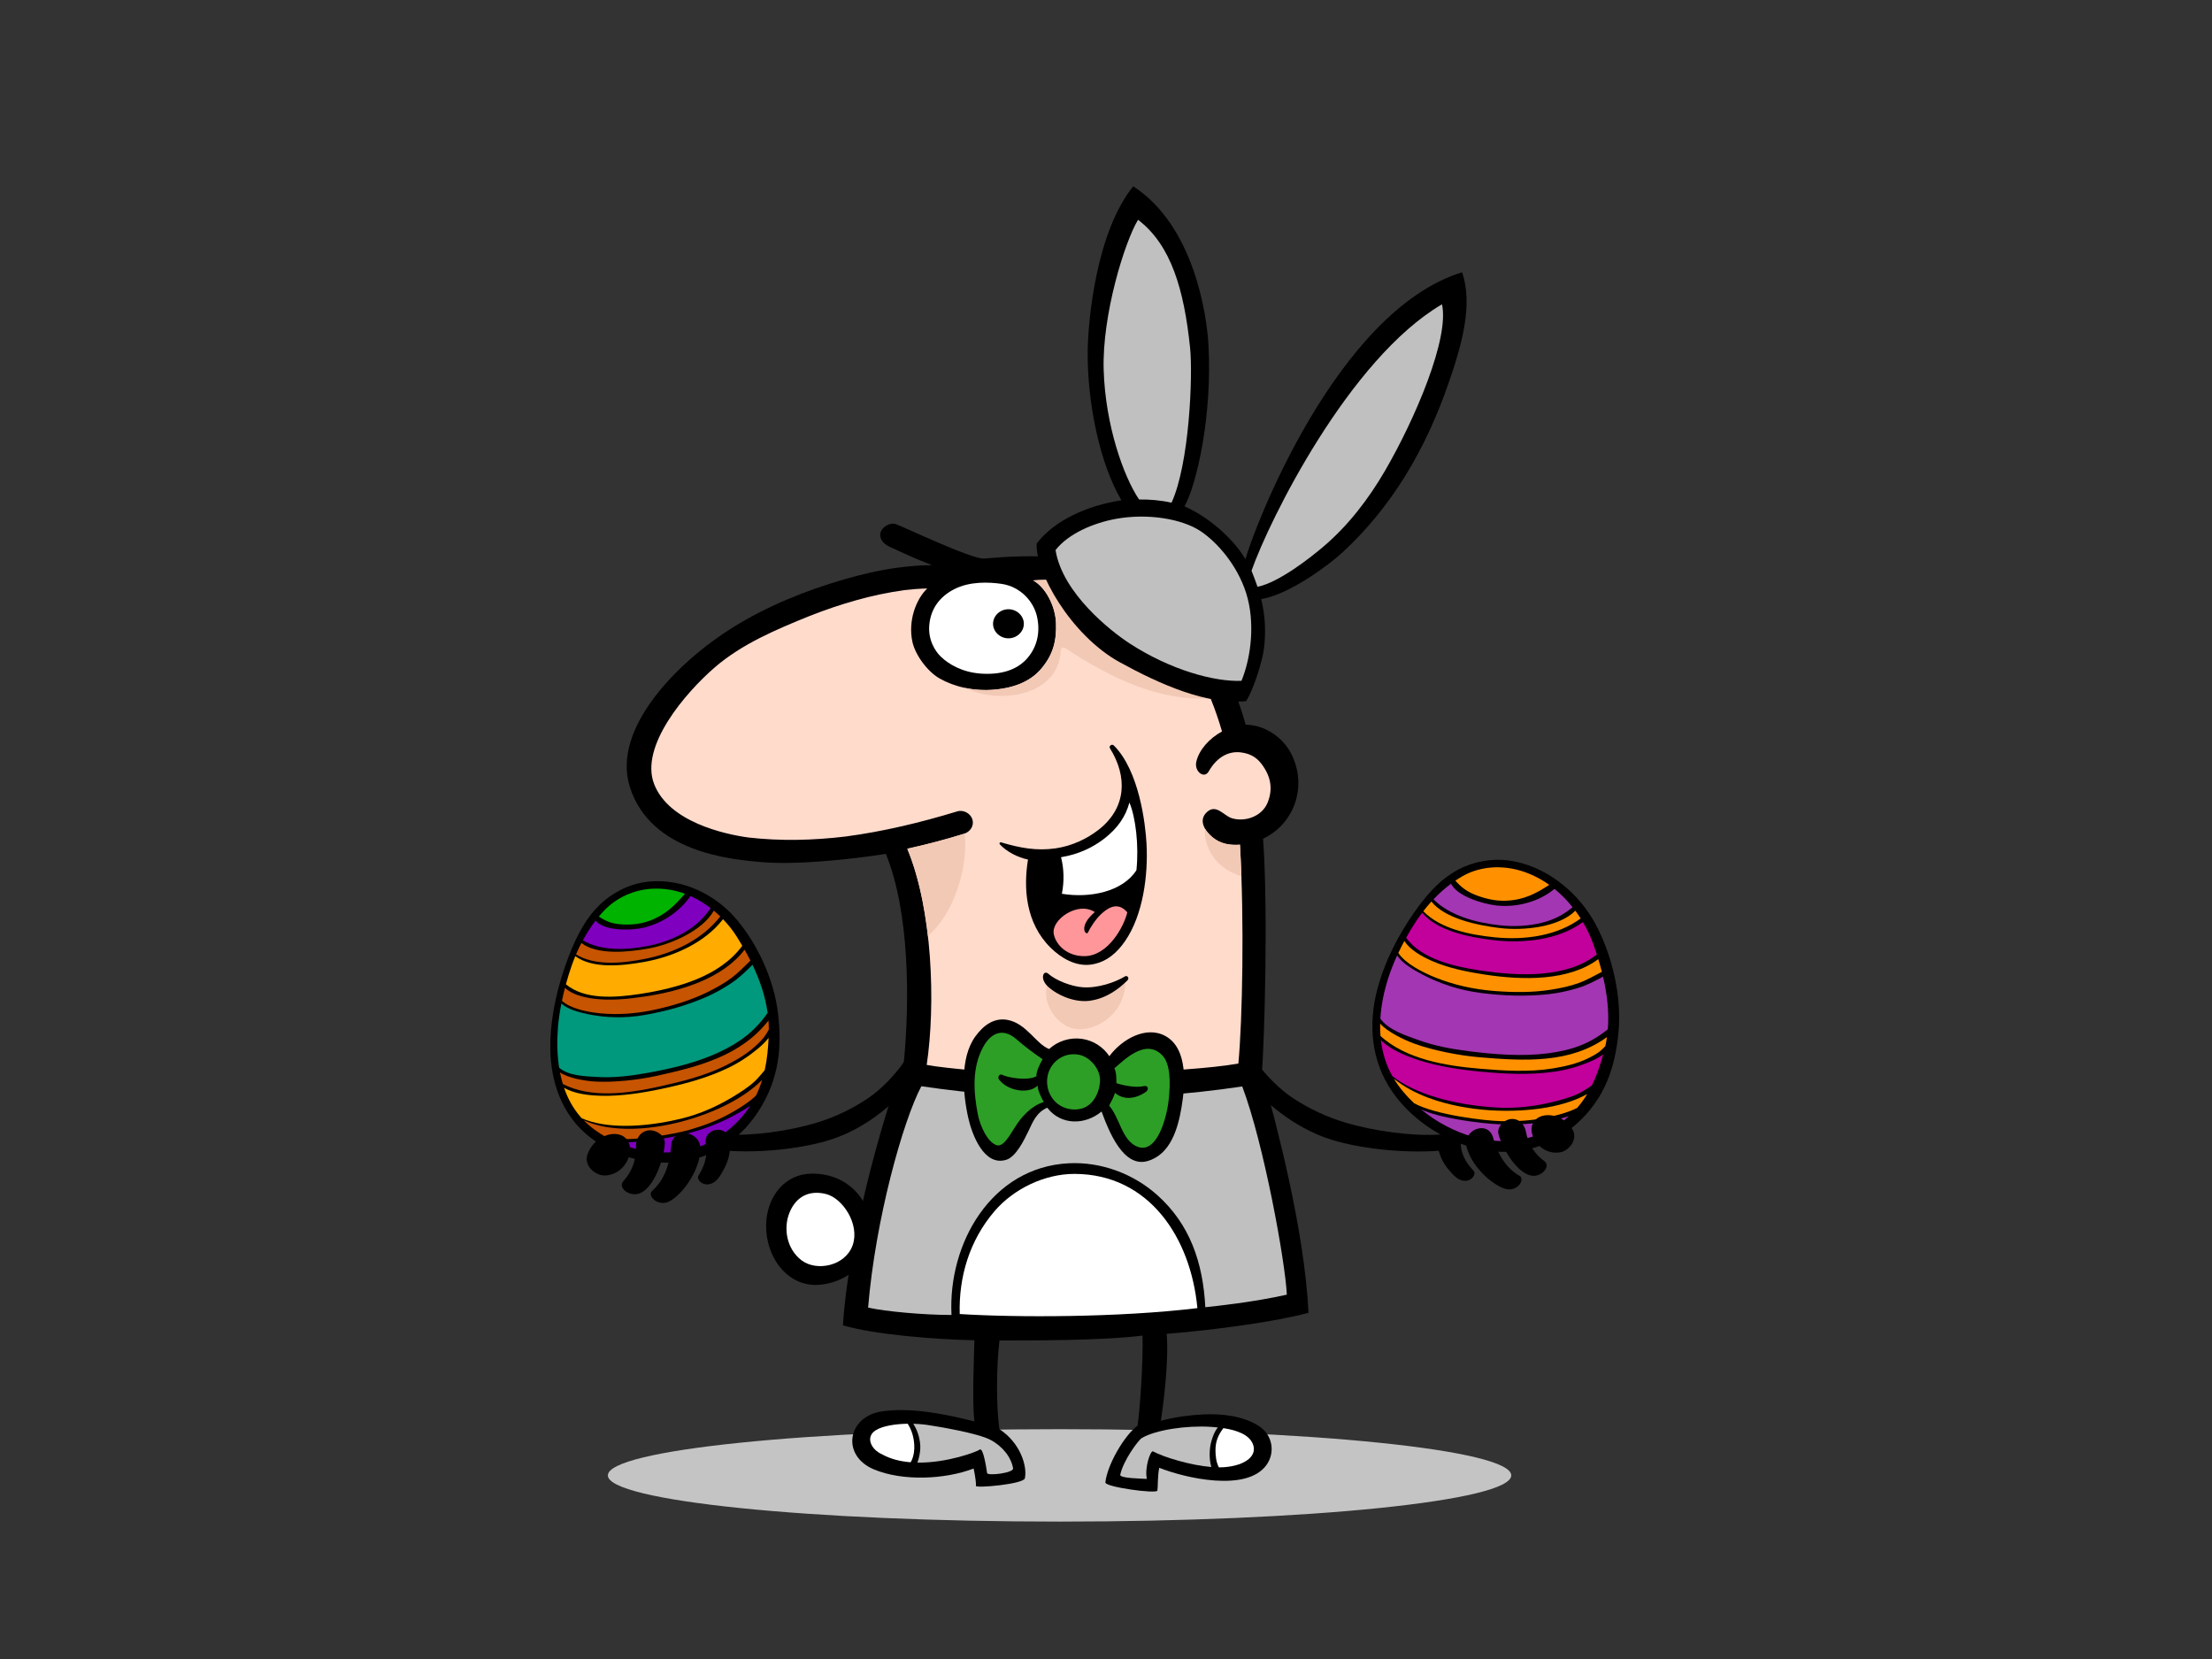 <?xml version="1.0" encoding="utf-8"?>
<!-- Generator: Adobe Illustrator 17.0.0, SVG Export Plug-In . SVG Version: 6.00 Build 0)  -->
<!DOCTYPE svg PUBLIC "-//W3C//DTD SVG 1.1//EN" "http://www.w3.org/Graphics/SVG/1.1/DTD/svg11.dtd">
<svg version="1.1" id="Layer_1" xmlns="http://www.w3.org/2000/svg" xmlns:xlink="http://www.w3.org/1999/xlink" x="0px" y="0px"
	 width="800px" height="600px" viewBox="0 0 800 600" enable-background="new 0 0 800 600" xml:space="preserve">
<rect x="0" y="0" width="800" height="600" fill="#333333" stroke="none"/>
<g>
	<ellipse fill="#C4C4C4" cx="383.205" cy="533.594" rx="163.364" ry="16.713"/>
	<g>
		<path d="M520.933,410.311c-10.098,0.671-23.937-1.211-34.28-4.289c-6.666-1.984-13.055-4.949-18.946-8.808
			c-5.006-3.281-9.806-8.339-12.883-12.455c-0.882-1.18-4.047,1.057-3.818,2.629c0.916,6.234,7.348,11.462,11.846,14.903
			c5.536,4.236,11.697,7.632,18.195,9.738c9.929,3.215,26.003,5.181,39.638,4.143C527.237,415.672,529.878,409.716,520.933,410.311z
			"/>
		<path d="M262.091,410.266c9.837,0.677,23.315-1.197,33.386-4.267c6.492-1.979,12.713-4.941,18.448-8.797
			c4.874-3.276,9.545-8.331,12.541-12.444c0.858-1.179,3.943,1.059,3.719,2.63c-0.888,6.231-7.148,11.457-11.527,14.895
			c-5.389,4.231-11.39,7.624-17.716,9.724c-9.668,3.21-25.323,5.166-38.605,4.117C255.955,415.621,253.38,409.664,262.091,410.266z"
			/>
		<path d="M265.087,226.887c12.365-7.677,26.207-13.309,40.348-17.393c6.265-1.807,12.657-3.32,19.153-4.174
			c4.067-0.533,8.143-0.927,12.234-0.927c0.091,0,0.185,0.005,0.277,0.005c-6.239-2.37-11.644-4.933-15.493-6.719
			c-2.182-1.012-3.762-2.968-3.116-5.185c0.539-1.847,3.275-3.645,5.488-2.942c2.214,0.702,27.204,12.646,31.826,12.449
			c4.105-0.177,20.142-2.393,40.765,1.291c19.573,3.497,30.961,15.305,36.107,22.007c8.28,10.78,14.165,23.694,17.838,36.789
			c6.855,0.09,13.433,4.501,16.497,10.558c5.994,11.851,0.989,25.424-10.206,30.678c1.9,26.124,0.473,73.039-0.401,84.369
			c5.191,18.884,15.346,56.715,16.838,87.095c-11.648,3.173-33.857,6.234-51.292,7.615c0.843,10.098-1.294,26.23-2.095,31.442
			c5.117-1.398,10.943-2.1,15.176-2.292c6.742-0.304,14.145,0.409,20.042,4.042c5.178,3.19,6.259,9.658,2.956,14.245
			c-7.136,9.909-29.461,4.726-38.768,1.001c-0.653,3.066-0.449,6.981-0.674,8.249c-0.223,1.269-18.996-1.265-18.815-2.96
			c0.672-6.345,6.868-17.046,11.648-20.518c0.824-5.496,2.057-22.91,1.792-32.575c-15.678,1.905-40.698,1.728-51.739,1.767
			c-1.121,9.021-1.243,24.26-0.004,32.077c7.549,4.964,10.116,13.368,9.185,17.767c-0.448,2.116-17.775,3.641-17.697,2.75
			c0.081-0.89-0.138-2.959-0.828-6.293c-10.413,3.988-25.698,4.664-36.106,0.299c-11.917-4.999-9.578-19.219,3.096-20.984
			c8.61-1.201,17.544,0.178,25.962,1.925c1.263,0.262,4.373,0.98,7.342,1.728c-0.924-6.905-0.119-24.007-0.02-29.346
			c-14.184-0.31-35.9-2.012-47.547-5.395c1.831-29.554,13.384-72.538,22.079-95.68c2.012-21.291,2.13-53.606-6.554-74.826
			c-13.179,2.049-32.454,4.028-44.843,2.977c-11.469-0.973-40.276-3.622-47.746-27.18
			C221.071,263.424,245.37,239.124,265.087,226.887z"/>
		<path fill="#FFFFFF" d="M362.199,211.162c-4.41-0.64-11.457-1.006-17.189,1.978c-5.261,2.739-8.387,7.078-8.919,12.866
			c-0.486,5.268,1.988,9.422,4.263,11.572c2.664,2.516,7.478,5.555,14.386,6.037c7.193,0.504,13.053-1.258,16.783-5.535
			c3.73-4.276,4.795-9.811,3.463-15.346C373.734,217.531,369.127,212.169,362.199,211.162z"/>
		<path fill="#FFFFFF" d="M440.831,530.698c0.676,0.002,1.33-0.017,1.948-0.068c7.841-0.634,12.096-4.23,10.304-8.461
			c-1.384-3.27-5.583-4.893-10.623-5.659c-1.844,2.376-2.905,4.828-2.866,8.134C439.616,526.68,439.85,528.848,440.831,530.698z"/>
		<path fill="#C0C0C0" d="M412.989,520.055c-1.211,0.696-6.721,8.038-7.839,13.326c-0.267,1.26,7.588,1.378,9.631,1.479
			c-0.897-4.017,1.318-10.437,2.24-9.94c3.856,2.081,13.439,5.016,21.087,5.654c-0.873-2.805-0.684-6.361-0.233-8.376
			c0.4-1.795,1.184-4.203,2.55-5.952c-0.845-0.088-1.706-0.158-2.573-0.211C429.062,515.5,418.141,517.093,412.989,520.055z"/>
		<path fill="#FFFFFF" d="M316.671,517.304c-3.734,2.387-1.712,6.889,2.318,8.663c3.105,1.731,6.682,2.588,10.341,2.884
			c0.131-0.191,0.253-0.387,0.351-0.603c0.832-1.837,1.097-3.827,0.965-5.815c-0.188-2.85-0.945-5.276-2.359-7.517
			C323.855,514.988,319.215,515.681,316.671,517.304z"/>
		<path fill="#C0C0C0" d="M334.143,515.19c-1.177-0.139-2.485-0.228-3.847-0.264c1.799,2.708,2.66,6.322,2.538,8.99
			c-0.058,1.265-0.354,3.277-1.05,5.05c10.799,0.174,21.574-3.948,22.518-4.679c1.337-1.04,2.543,7.348,2.688,8.46
			c0.145,1.111,9.688-0.019,9.409-1.693c-0.673-4.019-3.807-8.036-8.288-10.364C353.631,518.363,339.659,515.928,334.143,515.19z"/>
		<path fill="#FFFFFF" d="M433.052,473.099c-2.378-25.489-17.495-48.502-44.457-48.544c-10.766-0.016-21.997,5.392-28.95,13.526
			c-9.099,10.643-12.93,23.878-12.547,37.156C367.366,476.525,404.845,476.525,433.052,473.099z"/>
		<path fill="#C0C0C0" d="M313.957,472.909c6.308,1.427,20.252,2.667,30.167,2.667c-1.326-25.895,14.424-53.442,42.389-54.861
			c11.625-0.591,23.284,3.717,31.953,11.435c11.89,10.585,16.621,24.497,17.454,40.616c3.717-0.383,17.37-1.807,29.483-4.535
			c-0.547-11.79-8.289-54.571-16.127-75.302c-40.494,6.031-79.849,5.27-116.06-0.079
			C326.538,405.456,316.608,441.072,313.957,472.909z"/>
		<path fill="#FFDBCC" d="M236.581,283.589c5.335,13.7,25.467,18.142,34.162,19.312c11.694,1.331,23.433,1.029,35.101-0.367
			c13.734-1.823,27.17-5.073,40.364-9.086c2.316-0.705,4.861,0.8,5.487,2.94c0.666,2.289-0.803,4.481-3.115,5.183
			c-7.33,2.232-12.933,3.728-20.437,5.383c9.159,21.987,10.255,56.362,7.015,78.191c7.533,1.417,28.791,3.041,36.475,3.215
			c8.921,0.201,55.256-0.082,76.236-3.703c1.488-15.507,2.182-51.933,0.578-79.166c-3.073,0.24-6.195-0.132-8.866-1.899
			c-3.038-2.009-6.79-6.547-3.044-9.927c3.343-3.016,6.057,1.33,8.918,2.235c4.689,1.483,10.852-0.538,12.928-5.471
			c2.066-4.912,1.336-9.653-2.23-14.258c-1.947-2.512-4.301-3.678-7.438-4.062c-3.808-0.467-8.275,1.121-11.569,6.885
			c-1.634,2.86-5.308,0-4.481-3.531c1.003-4.268,4.685-8.43,9.299-10.916c-5.029-17.3-11.429-26.558-15.868-33.133
			c-8.943-13.243-29.845-23.162-52.444-21.508c4.53,2.514,8.012,9.266,8.26,15.344c0.266,6.541-1.066,11.572-5.328,16.605
			c-3.283,3.875-8.526,6.792-16.783,7.548c-7.594,0.694-14.655-1.006-19.982-4.025c-4.355-2.469-8.831-8.495-9.855-13.334
			c-1.6-7.548,1.331-15.346,5.388-19.211c-2.736,0.054-5.465,0.267-8.183,0.589c-11.787,1.601-23.247,4.998-34.224,9.301
			c-12.221,4.938-24.636,10.166-34.497,18.698C247.955,250.499,231.247,269.89,236.581,283.589z"/>
		<path fill="#F2C9B5" d="M335.595,338.495c-1.303-11.451-3.699-22.535-7.451-31.541c7.505-1.655,13.108-3.151,20.437-5.383
			c0.117-0.036,0.22-0.09,0.332-0.132C350.187,313.542,345.19,330.297,335.595,338.495z"/>
		<path fill="#F2C9B5" d="M406.799,354.217c0.794,6.208-2.877,12.723-8.757,15.947c-3.866,2.12-8.815,3.094-12.86,0.597
			c-5.684-3.509-8.277-10.261-6.068-16.073C384.581,361.931,398.392,360.437,406.799,354.217z"/>
		<path fill="#F2C9B5" d="M448.447,305.491c0.214,3.642,0.386,7.45,0.522,11.349c-7.685-1.972-13.734-9.149-13.17-17.161
			c0.908,1.592,2.415,3.01,3.782,3.914C442.252,305.359,445.374,305.731,448.447,305.491z"/>
		<path fill="#F2C9B5" d="M385.133,234.342c-0.659-0.431-1.465,0.143-1.495,0.857c-0.584,14.287-16.624,18.43-28.403,15.732
			c-2.316-0.53-4.484-1.273-6.487-2.199c3.44,0.75,7.177,1.024,11.055,0.67c8.257-0.756,13.501-3.673,16.783-7.548
			c4.262-5.033,5.594-10.064,5.328-16.605c-0.248-6.079-3.73-12.83-8.26-15.344c22.599-1.654,43.501,8.266,52.444,21.508
			c3.284,4.865,7.641,11.209,11.724,21.183C418.548,253.614,401.419,244.97,385.133,234.342z"/>
		<path d="M364.721,230.858c3.035,0,5.57-2.395,5.57-5.26c0-2.866-2.535-5.259-5.57-5.259s-5.571,2.393-5.571,5.259
			C359.15,228.464,361.686,230.858,364.721,230.858z"/>
		<g>
			<path d="M374.942,196.546c6.332-8.295,18.204-13.722,30.641-15.609c-7.834-13.278-12.255-34.946-12.21-53.113
				c0.03-11.764,3.071-43.885,16.472-60.445c22.146,14.344,26.635,46.905,27.211,57.334c1.42,25.62-4.238,50.463-8.664,58.418
				c10.181,4.507,18.714,13.198,22.029,19.145c2.725-10.198,32.607-89.701,78.358-103.799c4.027,11.547-0.085,26.133-4.647,39.409
				c-4.089,11.903-9.272,23.534-15.936,34.288c-6.283,10.133-13.884,19.537-22.734,27.676c-4.529,4.163-18.906,15.115-29.356,16.82
				c1.474,5.783,1.77,11.92,1.034,17.829c-0.609,4.881-3.924,15.231-6.48,19.083c-14.123,1.39-30.884-5.942-45.649-14.05
				C387.024,229.653,374.223,206.326,374.942,196.546z"/>
			<path fill="#C0C0C0" d="M430.417,125.855c-2.173-21.113-6.889-37.285-18.831-46.368c-4.755,7.846-13.043,34.255-12.425,54.347
				c0.618,20.095,7.24,38.593,12.806,46.817c3.954-0.059,7.905,0.296,11.73,1.152C430.157,167.788,431.451,135.899,430.417,125.855z
				"/>
			<path fill="#C0C0C0" d="M478.488,197.809c9.163-7.77,16.473-17.339,22.432-27.583c10.871-18.681,23.367-47.955,20.586-60.171
				c-33.652,19.748-62.5,78.14-68.877,96.362c0.587,1.401,1.689,4.383,2.165,5.8C462.608,210.661,474.175,201.464,478.488,197.809z"
				/>
			<path fill="#C0C0C0" d="M408.508,232.684c14.857,9.668,30.796,13.96,40.49,13.545c3.566-8.658,4.969-21.282,1.72-31.626
				c-3.246-10.346-10.654-18.567-16.392-22.424c-6.902-4.639-19.415-6.562-30.586-4.552c-8.284,1.489-17.327,5.364-21.985,11.304
				C384.215,214.533,401.772,228.299,408.508,232.684z"/>
		</g>
		<g>
			<path d="M427.317,400.448c-1.291,7.677-3.974,17.102-12.322,19.473c-8.587,2.436-13.794-10.261-16.599-17.934
				c-5.968,4.985-14.696,5.057-19.652-1.37c-3.935,1.747-5.15,5.02-6.798,8.455c-1.644,3.427-4.523,9.279-7.986,10.371
				c-8.116,2.559-12.434-9.238-13.749-15.042c-1.995-8.8-3.108-21.839,2.568-29.596c2.863-3.912,6.675-6.872,11.648-5.935
				c6.868,1.297,10.324,8.777,15.02,10.522c3.068-2.872,7.523-4.268,11.735-3.692c4.3,0.586,7.802,2.982,10.029,6.283
				c4.546-6.122,13.299-11.142,20.293-7.278C429.806,379.292,428.627,392.659,427.317,400.448z"/>
			<path fill="#2D9F26" d="M362.513,388.742c1.878,1.011,9.327,2.269,12.345,0.465c-0.209-1.541,1.359-4.659,2.217-6.138
				c-3.064-2.009-6.719-4.815-9.474-7.221c-4.859-4.245-9.324-2.407-12.203,3.134c-3.803,7.32-3.372,15.699-1.746,24.061
				c0.827,4.265,3.546,10.115,6.809,11.132c2.23,0.697,4.302-2.791,6.684-6.625c2.134-3.438,5.622-7.471,10.35-9
				c-0.831-1.427-2.298-4.41-2.235-5.952c-1.49,1.621-4.827,2.455-8.649,1.302c-2.554-0.77-4.155-2.094-5.22-3.342
				C360.604,389.638,361.433,388.161,362.513,388.742z"/>
			<path fill="#2D9F26" d="M390.03,381.425c-5.757-0.967-10.395,3.033-11.208,8.029c-0.987,6.06,3.383,12.085,10.286,11.806
				c5.983-0.242,8.345-5.744,8.719-9.865C398.24,386.857,394.268,382.138,390.03,381.425z"/>
			<path fill="#2D9F26" d="M420.315,381.617c-6.109-6.257-13.966,1.984-17.277,4.743c0.818,1.583,0.711,4.479,0.735,5.401
				c3.602,1.141,7.733,1.595,9.631,1.088c1.963-0.524,2.189,1.214,1.04,2.021c-3.7,2.601-8.037,3.106-11.193,0.38
				c-0.389,1.353-1.255,2.981-2.12,4.611c3.938,4.546,4.634,12.682,10.248,14.864c7.023,2.729,10.589-10.36,11.307-17.049
				C423.348,391.541,423.335,384.711,420.315,381.617z"/>
		</g>
		<g>
			<path d="M277.237,440.705c0.956-8.474,6.755-16.015,16.044-16.234c16.046-0.378,24.728,14.159,21.135,26.75
				c-2.88,10.096-13.969,13.918-20.568,13.456C283.088,463.921,275.915,452.408,277.237,440.705z"/>
			<path fill="#FFFFFF" d="M289.883,455.806c5.475,4.152,15.857,2.077,18.499-5.474c2.643-7.55-3.607-16.993-9.627-18.498
				c-6.04-1.51-10.841,0.868-13.226,6.731C283.277,444.102,284.409,451.652,289.883,455.806z"/>
		</g>
		<g>
			<path fill-rule="evenodd" clip-rule="evenodd" d="M265.635,331.664c-6.99-7.889-18.45-14.035-30.992-12.829
				c-5.867,0.566-11.362,3.05-15.844,6.717c-5.791,4.743-9.827,11.544-13.366,20.989c-3.54,9.444-6.08,19.683-6.388,30.292
				c-0.355,12.308,3.138,24.653,12.65,33.063c7.826,6.919,19.167,11.113,31.069,10.558c12.671-0.587,23.974-6.793,31.609-18.675
				c7.434-11.572,8.459-23.054,7.002-35.331C279.913,354.168,273.806,340.886,265.635,331.664z"/>
			<path fill-rule="evenodd" clip-rule="evenodd" fill="#00B300" d="M218.579,329.242c4.442-4.636,10.702-7.444,17.222-7.818
				c4.204-0.236,8.208,0.463,11.903,1.826c-3.628,4.169-7.072,7.699-12.939,9.813c-3.453,1.248-6.995,1.49-10.479,1.209
				c-3.259-0.265-5.437-1.252-7.702-2.799C217.22,330.711,217.886,329.964,218.579,329.242z"/>
			<path fill-rule="evenodd" clip-rule="evenodd" fill="#8000BF" d="M215.389,332.963c2.988,3.644,11.886,3.588,16.366,2.757
				c7.16-1.33,14.103-5.963,17.954-11.655c2.626,1.169,5.073,2.664,7.302,4.369c-2.339,3.384-4.94,6.031-8.849,8.419
				c-4.104,2.505-8.887,4.279-13.602,5.214c-8.136,1.62-17.255,1.894-23.757-1.99C212.118,337.647,213.63,335.241,215.389,332.963z"
				/>
			<path fill-rule="evenodd" clip-rule="evenodd" fill="#C75400" d="M210.273,341.051c5.746,4.45,17.029,3.317,24.344,1.982
				c8.121-1.482,19.459-6.428,23.549-13.68c0.81,0.671,1.589,1.37,2.332,2.092c-6.313,8.136-16.331,13.106-26.842,15.264
				c-8.456,1.734-18.486,2.678-25.324-1.539C208.916,343.803,209.562,342.424,210.273,341.051z"/>
			<path fill-rule="evenodd" clip-rule="evenodd" fill="#FFAB00" d="M206.767,349.194c0.391-1.11,0.828-2.237,1.298-3.374
				c6.335,4.599,16.865,3.525,25.031,2.052c10.72-1.934,21.958-7.041,28.386-15.44c1.917,1.988,3.582,4.106,4.936,6.243
				c0.702,1.108,1.386,2.224,2.046,3.359c-8.1,11.116-23.577,15.374-37.05,17.446c-9.338,1.434-20.127,2.061-26.747-3.497
				C205.314,353.6,206.026,351.308,206.767,349.194z"/>
			<path fill-rule="evenodd" clip-rule="evenodd" fill="#C75400" d="M204.325,357.272c2.555,2.42,6.785,3.453,10.528,3.929
				c5.933,0.753,12.323,0.107,18.406-0.808c12.99-1.956,28.072-6.472,36.03-16.931c0.739,1.302,1.444,2.621,2.115,3.954
				c-2.198,2.061-4.134,4.216-6.615,6.086c-2.72,2.055-5.751,3.745-8.848,5.279c-5.798,2.863-12.082,4.783-18.362,6.212
				c-6.846,1.555-13.678,2.139-20.433,1.491c-4.34-0.418-10.76-1.604-13.904-4.54C203.568,360.372,203.93,358.804,204.325,357.272z"
				/>
			<path fill-rule="evenodd" clip-rule="evenodd" fill="#C75400" d="M273.4,396.259c-0.625,0.58-1.271,1.148-1.962,1.688
				c-2.184,1.711-4.596,3.182-7.04,4.561c-4.739,2.678-9.776,4.592-15.01,6.099c-5.074,1.463-21.895,4.659-29.834,2.838
				c-3.243-1.77-6.123-3.898-8.441-6.254c4.031,1.745,8.081,2.627,12.851,2.943c6.779,0.449,14.307-0.456,21.044-2.112
				c10.385-2.551,22.961-7.654,30.658-15.507C275.074,392.449,274.329,394.368,273.4,396.259z"/>
			<path fill-rule="evenodd" clip-rule="evenodd" fill="#8000BF" d="M261.47,410.195c-12.058,8.803-27.576,7.959-39.299,2.565
				c6.359,1.294,20.895-1.321,26.773-2.886c5.694-1.523,11.059-3.538,16.256-6.31c1.88-1.004,4.069-2.24,6.139-3.659
				C268.989,403.55,265.806,407.031,261.47,410.195z"/>
			<path fill-rule="evenodd" clip-rule="evenodd" fill="#FFAB00" d="M276.573,387.052c-1.194,1.369-2.307,2.816-3.655,4.061
				c-2.316,2.137-5.146,3.932-7.892,5.592c-5.633,3.401-11.817,6.167-18.215,7.748c-14.249,3.525-27.902,3.751-36.422-0.02
				c-0.169-0.186-0.336-0.374-0.499-0.563c-2.674-3.089-4.583-6.66-5.896-10.481c3.834,2.28,9.224,2.838,13.89,2.92
				c6.865,0.123,14.104-0.984,20.962-2.415c8.278-1.728,16.519-3.887,24.215-7.531c4-1.889,7.673-4.307,11.001-7.063
				c1.181-0.976,2.73-2.407,3.918-3.934C277.803,379.16,277.444,383.106,276.573,387.052z"/>
			<path fill-rule="evenodd" clip-rule="evenodd" fill="#C75400" d="M278.053,372.372c-0.349,0.547-0.644,1.118-1.007,1.705
				c-1.01,1.623-2.535,3.075-4.004,4.414c-3.047,2.771-6.84,4.983-10.606,6.861c-7.415,3.704-15.657,5.755-23.681,7.543
				c-11.951,2.661-25.051,4.355-35.19-0.843c-0.417-1.373-0.763-2.777-1.04-4.199c2.931,2.041,8.981,3.104,12.904,3.312
				c6.521,0.35,15.237-0.569,21.778-2.002c15.811-3.466,30.791-7.382,40.717-20.065C278.007,370.18,278.049,371.276,278.053,372.372
				z"/>
			<path fill-rule="evenodd" clip-rule="evenodd" fill="#00997D" d="M277.623,366.333c-4.583,6.53-9.961,10.729-17.933,14.393
				c-8.126,3.729-17.38,5.868-26.057,7.392c-6.204,1.088-11.669,1.691-17.068,1.409c-4.8-0.253-10.918-0.381-14.341-3.371
				c-0.76-4.814-0.815-9.788-0.431-14.543c0.226-2.799,0.665-5.752,1.247-8.704c2.244,2.202,6.681,3.278,9.645,3.893
				c6.552,1.362,13.489,1.488,20.437,0.288c7.678-1.327,15.325-3.443,22.509-6.614c3.053-1.345,5.942-2.985,8.693-4.796
				c3.015-1.984,5.374-4.327,7.831-6.739C274.808,354.485,276.79,360.284,277.623,366.333z"/>
		</g>
		<g>
			<path fill-rule="evenodd" clip-rule="evenodd" d="M576.924,334.003c-5.436-10.028-15.877-19.724-29.095-22.438
				c-6.18-1.271-12.407-0.518-17.857,1.731c-7.046,2.911-12.74,8.419-18.52,16.711c-5.777,8.292-10.704,17.683-13.412,28.144
				c-3.135,12.135-2.306,25.507,5.614,36.843c6.516,9.331,17.277,17.043,29.68,20.208c13.209,3.371,26.27,0.728,36.823-8.71
				c10.274-9.191,13.917-20.295,15.177-32.964C586.59,360.851,583.28,345.73,576.924,334.003z"/>
			<path fill-rule="evenodd" clip-rule="evenodd" fill="#FF9100" d="M528.912,316.898c5.629-3.224,12.72-4.064,19.532-2.399
				c4.391,1.076,8.365,3.024,11.873,5.53c-4.681,3.019-9.03,5.454-15.561,5.725c-3.847,0.163-7.554-0.701-11.084-2.069
				c-3.304-1.28-5.332-2.942-7.319-5.191C527.178,317.937,528.036,317.405,528.912,316.898z"/>
			<path fill-rule="evenodd" clip-rule="evenodd" fill="#A336B3" d="M524.785,319.604c2.263,4.562,11.457,7.283,16.266,7.858
				c7.686,0.91,15.898-1.531,21.149-5.994c2.449,1.982,4.636,4.238,6.55,6.631c-3.17,2.632-6.451,4.458-11.025,5.609
				c-4.797,1.214-10.129,1.485-15.208,0.942c-8.757-0.93-18.23-3.506-24.067-9.4C520.353,323.245,522.455,321.326,524.785,319.604z"
				/>
			<path fill-rule="evenodd" clip-rule="evenodd" fill="#FF9100" d="M517.686,326.053c4.927,6.221,16.825,8.616,24.672,9.577
				c8.711,1.06,21.527-0.322,27.381-6.257c0.685,0.919,1.327,1.86,1.936,2.804c-8.346,6.127-19.802,7.945-31.136,6.81
				c-9.117-0.913-19.675-3.111-25.785-9.441C515.668,328.369,516.641,327.199,517.686,326.053z"/>
			<path fill-rule="evenodd" clip-rule="evenodd" fill="#C2009C" d="M512.238,333.062c0.648-0.981,1.355-1.968,2.096-2.95
				c5.501,6.552,16.609,8.773,25.369,9.856c11.496,1.421,24.241-0.149,32.762-6.496c1.533,2.574,2.774,5.198,3.689,7.751
				c0.476,1.32,0.928,2.646,1.358,3.979c-10.864,8.531-27.792,7.937-42.163,5.786c-9.955-1.488-21.232-4.231-26.809-11.829
				C509.742,336.994,510.993,334.933,512.238,333.062z"/>
			<path fill-rule="evenodd" clip-rule="evenodd" fill="#FF9100" d="M507.897,340.335c2.092,3.207,6.22,5.556,9.975,7.199
				c5.956,2.605,12.692,3.957,19.176,4.944c13.846,2.111,30.424,2.325,40.993-5.595c0.47,1.525,0.899,3.058,1.291,4.596
				c-2.731,1.366-5.218,2.9-8.196,3.99c-3.269,1.198-6.776,1.934-10.315,2.484c-6.632,1.043-13.55,0.991-20.349,0.453
				c-7.413-0.589-14.594-2.145-21.417-4.899c-4.386-1.769-10.747-4.955-13.331-8.859
				C506.415,343.186,507.142,341.739,507.897,340.335z"/>
			<path fill-rule="evenodd" clip-rule="evenodd" fill="#FF9100" d="M570.399,400.695c-0.775,0.381-1.572,0.745-2.409,1.066
				c-2.636,1.02-5.456,1.728-8.289,2.343c-5.494,1.181-11.124,1.511-16.862,1.378c-5.568-0.13-23.644-2.201-31.423-6.49
				c-2.954-2.777-5.443-5.79-7.305-8.858c3.769,2.991,7.75,5.135,12.601,6.941c6.89,2.562,14.864,4.011,22.187,4.47
				c11.293,0.702,25.419-0.452,35.126-5.857C572.981,397.428,571.778,399.106,570.399,400.695z"/>
			<path fill-rule="evenodd" clip-rule="evenodd" fill="#A336B3" d="M554.948,410.835c-14.421,4.992-30.242-0.693-41.127-9.721
				c6.268,3.276,21.857,5.214,28.275,5.491c6.22,0.259,12.212-0.067,18.196-1.201c2.167-0.414,4.701-0.956,7.161-1.723
				C564.204,406.572,560.135,409.041,554.948,410.835z"/>
			<path fill-rule="evenodd" clip-rule="evenodd" fill="#C2009C" d="M575.74,392.527c-1.537,0.991-3.01,2.082-4.682,2.898
				c-2.87,1.403-6.197,2.309-9.404,3.1c-6.576,1.623-13.582,2.443-20.54,2.021c-15.493-0.942-29.636-4.98-37.578-11.394
				c-0.133-0.239-0.262-0.479-0.389-0.715c-2.063-3.909-3.23-8.058-3.725-12.269c3.442,3.464,8.881,5.702,13.678,7.244
				c7.057,2.263,14.777,3.422,22.173,4.141c8.929,0.866,17.919,1.29,26.682,0.068c4.552-0.634,8.89-1.889,12.939-3.593
				c1.44-0.6,3.359-1.542,4.929-2.692C578.789,385.056,577.525,388.874,575.74,392.527z"/>
			<path fill-rule="evenodd" clip-rule="evenodd" fill="#FF9100" d="M580.577,378.384c-0.485,0.434-0.919,0.91-1.426,1.379
				c-1.407,1.299-3.309,2.268-5.123,3.143c-3.769,1.807-8.184,2.819-12.491,3.514c-8.487,1.37-17.454,0.837-26.136,0.11
				c-12.931-1.082-26.828-3.484-36.121-11.824c-0.121-1.5-0.161-3.002-0.127-4.504c2.565,2.945,8.568,5.89,12.57,7.325
				c6.651,2.381,15.851,4.189,22.923,4.806c17.094,1.49,33.434,2.272,46.532-7.251C581.022,376.188,580.816,377.286,580.577,378.384
				z"/>
			<path fill-rule="evenodd" clip-rule="evenodd" fill="#A336B3" d="M581.49,372.238c-6.197,5.065-12.692,7.567-21.746,8.72
				c-9.224,1.175-19.253,0.414-28.547-0.781c-6.646-0.851-12.423-1.961-17.928-3.929c-4.899-1.75-11.183-3.785-14.042-7.83
				c0.299-5.028,1.361-9.991,2.829-14.605c0.863-2.714,1.982-5.516,3.249-8.269c1.815,2.892,6.153,5.346,9.077,6.885
				c6.451,3.399,13.58,5.694,21.02,6.668c8.224,1.08,16.591,1.358,24.718,0.451c3.452-0.387,6.799-1.116,10.047-2.058
				c3.559-1.032,6.522-2.627,9.597-4.259C581.252,359.571,581.989,365.964,581.49,372.238z"/>
		</g>
		<g>
			<path d="M225.475,427.146c2.88-3.252,4.632-7.136,4.528-12.444c-0.057-2.864,1.541-5.498,4.547-5.882
				c2.552-0.327,5.903,1.674,5.881,4.546c-0.033,4.534-3.713,17.117-9.847,18.44C227.245,432.523,223.396,429.493,225.475,427.146z"
				/>
			<path d="M235.839,430.729c6.168-5.532,6.591-13.357,6.903-16.584c0.666-6.891,11.005-5.107,10.592,1.776
				c-0.518,8.67-7.689,17.134-11.67,18.76C237.682,436.311,234.001,432.38,235.839,430.729z"/>
			<path d="M252.611,425.209c1.462-2.457,3.564-6.344,2.65-11.149c-1.221-6.429,8.287-7.635,8.737-1.268
				c0.261,3.679-0.466,6.953-2.254,10.171c-0.861,1.548-1.738,3.278-3.152,4.346C255.034,429.998,251.638,426.847,252.611,425.209z"
				/>
			<path d="M218.672,425.128c-3.343,0.059-7.639-3.538-6.207-7.602c2.554-7.26,11.232-9.54,14.373-5.27
				C229.832,416.328,226.111,425.001,218.672,425.128z"/>
		</g>
		<g>
			<path d="M558.502,419.922c-3.308-2.451-5.694-5.71-6.64-10.653c-0.51-2.667-2.509-4.796-5.371-4.562
				c-2.43,0.198-5.147,2.709-4.563,5.371c0.921,4.196,6.803,15.146,12.75,15.168C557.916,425.258,560.893,421.692,558.502,419.922z"
				/>
			<path d="M549.596,425.28c-6.807-3.921-8.734-11.096-9.656-14.025c-1.968-6.26-11.209-2.579-9.476,3.724
				c2.182,7.94,10.495,14.382,14.506,15.11C548.98,430.818,551.623,426.45,549.596,425.28z"/>
			<path d="M532.956,423.451c-1.838-1.993-4.549-5.185-4.645-9.82c-0.13-6.203-9.183-5.454-8.351,0.538
				c0.481,3.466,1.795,6.356,4.086,8.991c1.104,1.268,2.257,2.698,3.777,3.415C531.649,428.368,534.18,424.779,532.956,423.451z"/>
			<path d="M564.416,416.718c3.114-0.601,6.39-4.782,4.267-8.269c-3.796-6.234-12.291-6.645-14.365-2.069
				C552.339,410.743,557.493,418.057,564.416,416.718z"/>
		</g>
		<path d="M361.629,305.398c2.501,2.681,6.507,4.733,10.158,5.467c-1.689,10.405-0.855,22.967,8.17,31.876
			c3.642,3.594,9.08,7.031,14.954,6.062c5.626-0.928,9.317-4.591,11.968-8.418c6.593-9.517,8.378-24.036,7.785-35.117
			c-0.388-7.277-2.639-26.442-11.797-35.627c-0.786-0.787-1.907,0.229-1.44,0.98c6.433,10.307,5.968,21.547-4.004,29.393
			c-4.202,3.304-9.678,5.933-15.622,6.798c-6.91,1.004-12.976-0.158-19.698-2.15C361.554,304.5,361.311,305.055,361.629,305.398z"/>
		<path fill="#FFFFFF" d="M408.468,290.252c2.238,5.194,3.487,15.571,2.532,24.484c-5.028,7.805-16.865,10.177-26.956,8.506
			c0.872-4.396,0.78-9.098-0.312-13.215c6.364-1.063,11.435-3.48,15.681-6.761C404.183,299.582,407.127,295.273,408.468,290.252z"/>
		<path fill="#FF9699" d="M395.955,329.866c-6.304,5.364-3.073,8.742-2.457,7.336c0.615-1.406,2.727-4.724,4.598-6.474
			c1.872-1.75,5.872-5.223,9.611-0.764c-1.222,5.122-6.872,15.681-15.386,15.839c-6.205,0.116-10.422-3.924-11.217-8.027
			C380.113,332.673,389.749,325.815,395.955,329.866z"/>
		<path d="M379.145,352.176c2.625,2.337,8.147,4.552,12.347,4.876c5.423,0.415,11.729-1.706,15.494-3.99
			c0.546-0.33,1.719,0.573,0.708,1.569c-3.079,3.021-7.518,6.471-13.58,7.309c-4.991,0.69-11.234-1.621-15.058-5.088
			C375.879,353.972,377.389,350.612,379.145,352.176z"/>
	</g>
</g>
</svg>
